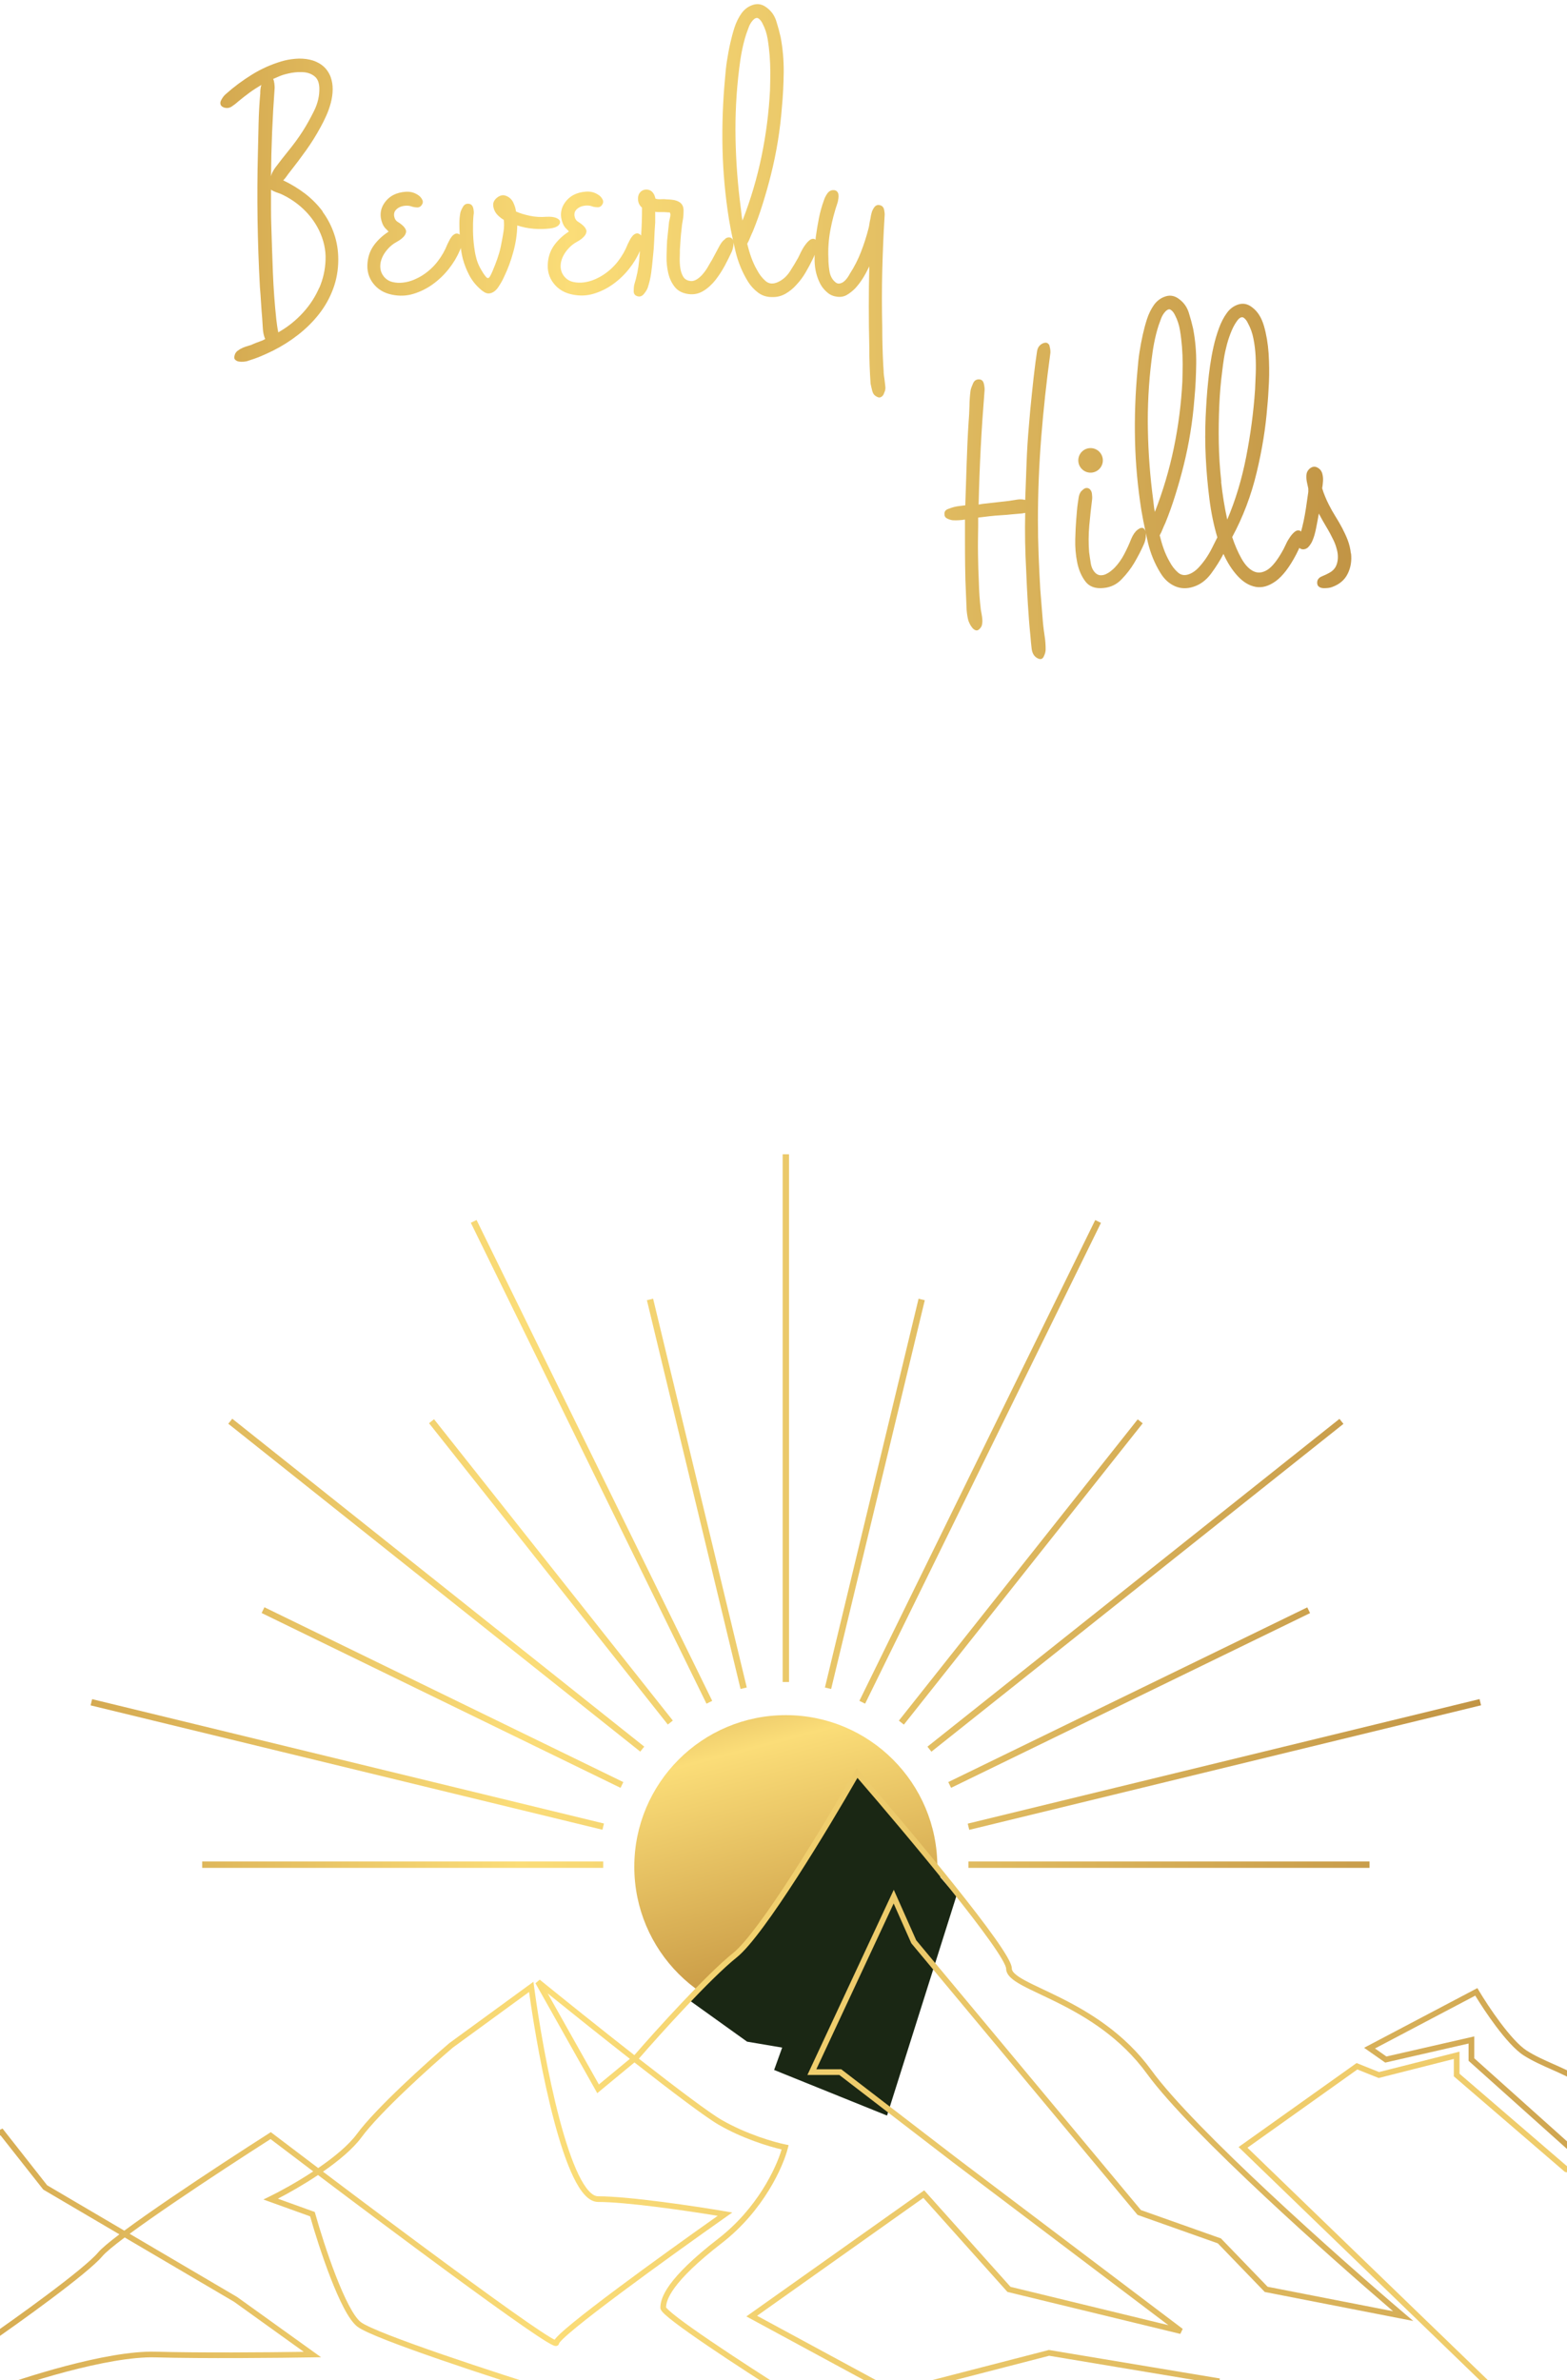 <svg width="276" height="419" viewBox="0 0 276 419" fill="none" xmlns="http://www.w3.org/2000/svg">
<circle cx="138.409" cy="328.618" r="26.688" fill="url(#paint0_linear_845_346)"/>
<path d="M160.069 324.068L168.462 333.738L156.237 372.419L136.349 364.391L148.939 329.359L160.069 324.068Z" fill="#1A2714"/>
<path d="M218.937 378.018L239.006 363.738L242.866 365.282L256.567 361.809V365.282L275.865 381.878L283.97 383.422L290.338 427.42L264.672 422.21L218.937 378.018Z" stroke="#EFCC6B"/>
<path fill-rule="evenodd" clip-rule="evenodd" d="M138.975 203.193H137.85V296.095H138.975V203.193ZM192.904 214.775L151.367 299.413L152.377 299.909L193.914 215.271L192.904 214.775ZM161.79 228.626L145.297 297.063L146.391 297.326L162.884 228.89L161.79 228.626ZM158.32 302.897L200.387 249.859L201.269 250.559L159.202 303.596L158.32 302.897ZM235.923 249.775L163.353 307.479L164.053 308.36L236.624 250.655L235.923 249.775ZM167.024 313.711L230.252 282.955L230.744 283.967L167.517 314.723L167.024 313.711ZM260.596 299.102L170.451 321.027L170.717 322.121L260.862 300.196L260.596 299.102ZM170.579 327.689H241.216V328.815H170.579V327.689ZM113.942 228.885L115.036 228.621L131.53 297.057L130.436 297.321L113.942 228.885ZM83.938 214.762L82.928 215.258L124.435 299.91L125.445 299.414L83.938 214.762ZM75.567 250.537L76.449 249.838L118.507 302.882L117.625 303.581L75.567 250.537ZM40.91 249.751L40.21 250.632L112.771 308.349L113.471 307.469L40.91 249.751ZM46.081 283.95L46.574 282.938L109.79 313.716L109.298 314.728L46.081 283.95ZM16.225 299.114L15.959 300.208L106.111 322.101L106.377 321.008L16.225 299.114ZM35.611 327.689H106.249V328.815H35.611V327.689Z" fill="url(#paint1_linear_845_346)"/>
<path fill-rule="evenodd" clip-rule="evenodd" d="M155.647 65.473C155.62 65.059 155.594 64.646 155.567 64.219C155.447 61.964 155.394 59.71 155.394 57.455C155.314 54.187 155.314 50.958 155.394 47.743C155.474 44.541 155.607 41.3 155.807 38.031C155.847 37.724 155.807 37.338 155.714 36.897C155.621 36.457 155.354 36.19 154.927 36.11C154.54 36.03 154.233 36.164 153.993 36.484C153.753 36.817 153.606 37.137 153.526 37.444C153.446 37.711 153.366 38.085 153.299 38.551C153.219 38.858 153.166 39.165 153.126 39.459C153.086 39.752 153.032 40.032 152.952 40.299C152.606 41.66 152.165 43.007 151.645 44.355C151.125 45.702 150.471 46.969 149.697 48.17C149.577 48.397 149.43 48.65 149.23 48.931C149.03 49.197 148.817 49.424 148.59 49.597C148.363 49.771 148.11 49.878 147.83 49.918C147.563 49.958 147.283 49.838 147.016 49.571C146.509 49.104 146.202 48.464 146.082 47.65C145.962 46.836 145.909 46.116 145.909 45.489C145.829 43.821 145.949 42.153 146.255 40.499C146.562 38.845 146.989 37.231 147.536 35.63C147.576 35.483 147.616 35.27 147.656 35.016C147.696 34.763 147.71 34.523 147.683 34.283C147.656 34.042 147.576 33.856 147.416 33.696C147.256 33.535 147.043 33.469 146.776 33.469C146.349 33.469 146.002 33.669 145.722 34.056C145.455 34.443 145.255 34.83 145.135 35.216C144.748 36.27 144.441 37.351 144.228 38.458C144.014 39.565 143.827 40.659 143.681 41.753C143.667 41.9 143.654 42.06 143.641 42.22C143.635 42.215 143.63 42.21 143.625 42.204L143.611 42.189C143.58 42.156 143.548 42.12 143.507 42.1C143.2 41.98 142.894 42.047 142.6 42.273C142.307 42.514 142.026 42.821 141.76 43.207C141.48 43.594 141.253 43.995 141.053 44.408C140.986 44.545 140.926 44.672 140.87 44.788C140.758 45.023 140.666 45.217 140.586 45.369C140.159 46.142 139.665 46.956 139.132 47.783C138.585 48.624 137.904 49.237 137.09 49.624C136.197 50.051 135.45 49.998 134.849 49.477C134.249 48.957 133.755 48.317 133.368 47.583C132.942 46.849 132.595 46.089 132.315 45.302C132.034 44.528 131.808 43.728 131.608 42.914C131.808 42.567 131.981 42.194 132.128 41.807C132.288 41.42 132.435 41.073 132.595 40.753C133.262 39.125 133.849 37.471 134.369 35.79C134.889 34.123 135.37 32.428 135.796 30.721C136.77 26.838 137.411 22.89 137.717 18.888C137.918 16.833 138.011 14.752 138.038 12.671C138.051 10.59 137.878 8.535 137.491 6.521C137.291 5.627 137.037 4.693 136.73 3.719C136.423 2.746 135.877 1.972 135.103 1.385C134.329 0.758 133.515 0.584 132.688 0.838C131.848 1.091 131.167 1.585 130.62 2.319C130.073 3.092 129.66 3.946 129.366 4.853C129.073 5.76 128.833 6.668 128.633 7.561C128.392 8.615 128.206 9.656 128.046 10.683C127.885 11.71 127.779 12.751 127.699 13.805C127.312 17.927 127.165 22.049 127.258 26.198C127.352 30.334 127.739 34.469 128.392 38.592C128.595 39.826 128.839 41.072 129.112 42.329C129.041 42.121 128.925 41.97 128.755 41.872C128.448 41.726 128.101 41.766 127.741 42.019L127.714 42.086C127.34 42.339 127.007 42.753 126.7 43.34L125.419 45.728C125.265 45.965 125.103 46.249 124.92 46.569C124.866 46.663 124.81 46.761 124.752 46.862C124.499 47.315 124.205 47.742 123.872 48.142C123.538 48.556 123.178 48.889 122.765 49.156C122.351 49.423 121.938 49.53 121.511 49.45C120.964 49.37 120.563 49.116 120.31 48.663C120.056 48.222 119.896 47.716 119.816 47.142C119.736 46.582 119.71 45.995 119.723 45.394C119.75 44.794 119.75 44.314 119.75 43.967C119.79 43.34 119.83 42.739 119.87 42.153C119.91 41.566 119.963 40.965 120.043 40.352C120.083 39.845 120.15 39.351 120.243 38.857C120.337 38.377 120.39 37.884 120.39 37.377C120.43 36.87 120.363 36.469 120.217 36.176C120.056 35.882 119.843 35.656 119.55 35.509C119.256 35.349 118.923 35.242 118.562 35.189C118.189 35.135 117.815 35.095 117.428 35.095C117.122 35.055 116.788 35.042 116.441 35.069C116.094 35.095 115.761 35.069 115.454 34.975C115.374 34.669 115.294 34.428 115.227 34.282C115.027 33.895 114.774 33.628 114.467 33.495C114.16 33.361 113.84 33.334 113.506 33.401C113.173 33.481 112.906 33.655 112.693 33.921C112.479 34.188 112.372 34.548 112.372 34.975C112.372 35.642 112.612 36.163 113.079 36.55V36.776C113.079 38.35 113.026 39.911 112.919 41.459C112.866 41.392 112.799 41.325 112.733 41.272C112.466 41.072 112.212 41.032 111.972 41.125C111.732 41.219 111.532 41.379 111.358 41.592C111.185 41.806 111.025 42.046 110.892 42.326C110.863 42.383 110.835 42.439 110.809 42.492L110.758 42.597C110.685 42.746 110.623 42.872 110.571 42.966C110.144 44.06 109.571 45.061 108.85 45.995C108.13 46.928 107.263 47.729 106.262 48.383C105.795 48.689 105.262 48.97 104.662 49.223C104.061 49.477 103.434 49.637 102.794 49.717C102.153 49.797 101.527 49.77 100.926 49.623C100.326 49.49 99.805 49.17 99.379 48.663C99.032 48.236 98.832 47.756 98.765 47.235C98.712 46.715 98.765 46.195 98.938 45.688C99.112 45.181 99.365 44.7 99.699 44.26C100.032 43.82 100.392 43.433 100.779 43.126C101.019 42.926 101.326 42.726 101.713 42.513C102.1 42.299 102.447 42.059 102.727 41.779C103.021 41.512 103.207 41.219 103.274 40.898C103.354 40.592 103.221 40.245 102.86 39.845C102.554 39.538 102.207 39.271 101.847 39.057C101.473 38.844 101.26 38.484 101.18 37.977C101.14 37.59 101.22 37.27 101.42 37.016C101.62 36.763 101.873 36.576 102.18 36.429C102.487 36.296 102.821 36.216 103.167 36.189C103.514 36.163 103.848 36.189 104.155 36.283C104.461 36.403 104.808 36.469 105.208 36.483C105.595 36.51 105.889 36.336 106.089 35.989C106.289 35.682 106.289 35.362 106.089 35.029C105.889 34.695 105.662 34.455 105.382 34.295C104.755 33.868 104.048 33.681 103.221 33.735C102.407 33.788 101.687 33.975 101.06 34.295C100.326 34.682 99.739 35.242 99.312 35.962C98.885 36.683 98.725 37.47 98.845 38.324C98.965 39.057 99.219 39.671 99.605 40.125L99.926 40.445C100.099 40.618 100.192 40.725 100.192 40.765C99.219 41.392 98.391 42.139 97.711 43.033C97.031 43.927 96.63 44.954 96.51 46.128C96.35 47.569 96.684 48.809 97.498 49.863C98.311 50.917 99.419 51.571 100.819 51.851C102.1 52.118 103.354 52.078 104.581 51.704C105.809 51.331 106.943 50.77 107.997 50.01C109.051 49.25 109.984 48.356 110.798 47.329C111.612 46.315 112.239 45.261 112.706 44.18L112.705 44.186C112.666 44.744 112.626 45.303 112.572 45.874C112.439 47.289 112.159 48.689 111.732 50.05C111.652 50.357 111.612 50.757 111.612 51.251C111.612 51.744 111.852 52.038 112.306 52.158C112.733 52.278 113.106 52.131 113.44 51.718C113.773 51.304 114 50.931 114.107 50.584C114.373 49.77 114.574 48.916 114.694 48.049C114.814 47.169 114.907 46.288 114.987 45.394C115.107 44.38 115.187 43.353 115.227 42.299C115.267 41.245 115.321 40.205 115.401 39.151V37.283C115.521 37.323 115.734 37.337 116.041 37.337H116.855C117.122 37.337 117.402 37.363 117.669 37.39H117.67C117.869 37.39 117.975 37.39 117.989 37.417C118.002 37.443 118.042 37.537 118.082 37.737C118.082 37.937 118.055 38.15 117.989 38.404C117.958 38.55 117.927 38.688 117.899 38.814C117.878 38.906 117.859 38.992 117.842 39.071L117.495 42.393C117.455 43.166 117.428 44.074 117.402 45.101C117.375 46.128 117.482 47.115 117.695 48.049C117.909 48.983 118.282 49.797 118.829 50.49C119.376 51.197 120.19 51.624 121.284 51.771C122.218 51.891 123.085 51.704 123.872 51.224C124.672 50.744 125.379 50.09 126.006 49.303C126.633 48.503 127.18 47.649 127.674 46.742C128.154 45.835 128.554 45.021 128.875 44.327C129.101 43.78 129.208 43.273 129.195 42.806C129.192 42.75 129.187 42.696 129.18 42.645C129.3 43.186 129.424 43.729 129.553 44.275C130.02 46.196 130.754 47.983 131.768 49.611C132.235 50.345 132.822 50.985 133.515 51.505C134.209 52.026 135.009 52.292 135.903 52.292C136.797 52.332 137.611 52.132 138.358 51.705C139.092 51.278 139.732 50.758 140.279 50.131C140.906 49.464 141.439 48.744 141.906 47.943C142.373 47.143 142.8 46.342 143.187 45.529C143.281 45.342 143.387 45.115 143.481 44.848C143.481 44.977 143.479 45.105 143.478 45.232C143.475 45.486 143.472 45.738 143.481 45.995C143.521 47.476 143.868 48.837 144.535 50.078C144.841 50.625 145.242 51.092 145.735 51.505C146.215 51.919 146.789 52.159 147.456 52.239C148.123 52.319 148.697 52.199 149.204 51.892C149.711 51.585 150.178 51.212 150.604 50.785C151.111 50.238 151.565 49.638 151.979 48.984C152.392 48.317 152.766 47.623 153.113 46.889C152.992 51.625 152.992 56.348 153.113 61.057C153.113 62.151 153.126 63.218 153.166 64.299C153.206 65.366 153.259 66.447 153.339 67.541C153.419 67.927 153.513 68.354 153.633 68.821C153.753 69.288 154.006 69.622 154.393 69.808C154.7 70.009 154.98 70.022 155.234 69.862C155.487 69.702 155.647 69.475 155.727 69.168C155.927 68.781 155.994 68.381 155.927 67.968C155.874 67.554 155.821 67.14 155.781 66.713C155.701 66.287 155.66 65.873 155.634 65.459L155.647 65.473ZM130.607 37.751C130.567 37.404 130.527 37.057 130.487 36.697C129.94 32.615 129.633 28.52 129.553 24.397C129.473 20.275 129.686 16.179 130.193 12.097C130.314 11.083 130.46 10.069 130.66 9.042C130.86 8.015 131.114 7.014 131.421 6.041C131.567 5.614 131.728 5.187 131.888 4.76C132.048 4.333 132.275 3.946 132.581 3.599C132.968 3.172 133.315 3.052 133.595 3.252C133.889 3.453 134.129 3.759 134.329 4.186C134.756 5 135.049 5.894 135.209 6.868C135.37 7.842 135.476 8.789 135.556 9.723C135.636 10.736 135.676 11.75 135.676 12.778C135.676 13.79 135.65 14.814 135.624 15.852L135.623 15.899C135.423 19.781 134.929 23.663 134.129 27.532C133.328 31.401 132.208 35.163 130.78 38.818C130.7 38.471 130.647 38.125 130.607 37.764V37.751Z" fill="url(#paint2_linear_845_346)"/>
<path fill-rule="evenodd" clip-rule="evenodd" d="M56.861 37.258C55.98 36.071 54.953 35.03 53.766 34.11C52.578 33.203 51.284 32.415 49.883 31.748C50.123 31.508 50.324 31.268 50.497 31.015C50.67 30.761 50.831 30.534 50.991 30.348C52.005 29.067 52.978 27.773 53.912 26.466C54.846 25.158 55.7 23.797 56.474 22.357C56.821 21.73 57.167 21.049 57.487 20.316C57.821 19.582 58.075 18.821 58.275 18.074C58.475 17.314 58.581 16.553 58.595 15.766C58.608 14.993 58.488 14.232 58.221 13.498C57.874 12.645 57.381 11.978 56.727 11.484C56.087 11.004 55.353 10.67 54.539 10.497C53.725 10.323 52.872 10.27 52.005 10.35C51.124 10.43 50.297 10.577 49.523 10.817C47.709 11.364 45.975 12.138 44.347 13.152C42.719 14.165 41.199 15.286 39.798 16.54C39.638 16.66 39.478 16.834 39.304 17.061C39.131 17.301 38.998 17.527 38.891 17.767C38.797 17.994 38.784 18.221 38.864 18.435C38.944 18.648 39.131 18.808 39.451 18.928C39.958 19.088 40.425 19.022 40.852 18.728C41.279 18.435 41.666 18.141 42.012 17.821C42.679 17.274 43.32 16.767 43.96 16.3C44.6 15.833 45.294 15.393 46.028 14.953C45.948 15.22 45.895 15.5 45.868 15.766C45.841 16.046 45.841 16.273 45.841 16.473C45.681 18.221 45.588 19.955 45.548 21.663C45.508 23.37 45.468 25.105 45.428 26.852C45.227 34.75 45.348 42.621 45.775 50.465C45.855 51.399 45.921 52.32 45.975 53.24C46.028 54.147 46.095 55.054 46.175 55.948C46.215 56.495 46.255 57.109 46.295 57.816C46.335 58.523 46.468 59.137 46.708 59.684C46.361 59.884 46.015 60.03 45.654 60.151C45.308 60.271 44.961 60.404 44.6 60.564C44.36 60.684 44.08 60.791 43.72 60.884C43.373 60.978 43.04 61.098 42.733 61.231C42.426 61.364 42.133 61.538 41.852 61.751C41.572 61.965 41.399 62.232 41.332 62.538C41.212 62.885 41.239 63.152 41.425 63.326C41.612 63.499 41.812 63.606 42.066 63.646C42.319 63.686 42.599 63.699 42.906 63.672C43.213 63.646 43.467 63.606 43.667 63.526C44.44 63.285 45.201 63.019 45.935 62.712C46.668 62.405 47.389 62.072 48.096 61.725C49.643 60.951 51.124 60.017 52.525 58.923C53.926 57.829 55.153 56.615 56.194 55.281C57.247 53.934 58.075 52.466 58.675 50.852C59.275 49.238 59.582 47.517 59.582 45.689C59.582 44.102 59.342 42.594 58.848 41.167C58.368 39.753 57.688 38.445 56.807 37.258H56.861ZM48.322 14.686C48.282 14.352 48.216 14.099 48.109 13.899L49.31 13.379C49.897 13.138 50.59 12.965 51.377 12.818C52.178 12.685 52.925 12.658 53.619 12.725C54.326 12.805 54.926 13.045 55.433 13.459C55.94 13.872 56.207 14.539 56.247 15.473C56.287 16.834 55.98 18.181 55.313 19.529C54.646 20.876 53.966 22.09 53.272 23.17C52.538 24.304 51.751 25.372 50.911 26.412C50.07 27.439 49.243 28.507 48.429 29.587C48.322 29.747 48.189 29.948 48.056 30.201C47.909 30.454 47.802 30.735 47.736 31.041C47.776 25.865 47.989 20.676 48.376 15.473C48.376 15.273 48.363 15.019 48.322 14.686ZM56.22 50.665C55.54 52.239 54.593 53.694 53.392 55.014C52.191 56.335 50.831 57.442 49.31 58.336L49.016 58.51C48.936 58.123 48.87 57.736 48.816 57.376C48.763 57.002 48.709 56.629 48.669 56.242C48.376 53.52 48.176 50.785 48.069 48.051C47.962 45.303 47.869 42.554 47.789 39.806C47.749 38.752 47.736 37.698 47.736 36.631V33.389C48.029 33.589 48.309 33.723 48.603 33.83C48.883 33.923 49.176 34.03 49.496 34.15C50.937 34.817 52.245 35.684 53.405 36.778C54.566 37.872 55.5 39.126 56.207 40.567C57.021 42.274 57.407 43.995 57.341 45.729C57.287 47.464 56.914 49.118 56.233 50.692L56.22 50.665Z" fill="url(#paint3_linear_845_346)"/>
<path d="M98.268 39.765C98.561 39.511 98.681 39.258 98.641 39.004C98.601 38.751 98.375 38.537 97.974 38.364C97.561 38.191 96.987 38.124 96.253 38.164C95.24 38.244 94.266 38.191 93.332 37.99C92.398 37.79 91.584 37.55 90.877 37.23C90.837 36.763 90.677 36.243 90.41 35.656C90.143 35.109 89.73 34.722 89.183 34.495C88.636 34.255 88.089 34.362 87.555 34.789C87.008 35.216 86.782 35.736 86.888 36.336C86.982 36.937 87.249 37.457 87.675 37.884C88.022 38.231 88.382 38.511 88.729 38.697C88.809 39.364 88.796 40.005 88.703 40.645C88.609 41.286 88.502 41.899 88.382 42.486C88.262 43.18 88.116 43.874 87.916 44.554C87.715 45.234 87.489 45.901 87.222 46.568C87.182 46.648 87.115 46.809 87.022 47.062C86.928 47.316 86.822 47.582 86.702 47.849C86.582 48.116 86.461 48.369 86.328 48.609C86.195 48.85 86.061 48.956 85.954 48.956C85.848 48.956 85.714 48.876 85.581 48.716C85.448 48.556 85.314 48.383 85.167 48.169C85.149 48.139 85.13 48.109 85.111 48.08L85.071 48.017C84.971 47.859 84.875 47.707 84.794 47.556C84.674 47.355 84.594 47.222 84.554 47.142C84.247 46.555 84.007 45.955 83.86 45.328C83.7 44.701 83.593 44.087 83.513 43.46C83.393 42.526 83.326 41.592 83.313 40.658C83.3 39.725 83.313 38.791 83.406 37.857C83.487 37.51 83.46 37.097 83.353 36.63C83.233 36.163 82.966 35.909 82.539 35.869C82.112 35.829 81.779 36.003 81.552 36.39C81.325 36.776 81.165 37.123 81.085 37.444C80.965 38.071 80.912 38.697 80.912 39.338C80.912 39.978 80.925 40.619 80.965 41.232V41.299C80.698 41.099 80.445 41.059 80.205 41.152C79.965 41.246 79.764 41.406 79.591 41.619C79.418 41.833 79.257 42.073 79.124 42.353C78.991 42.633 78.884 42.846 78.804 42.993C78.377 44.087 77.803 45.088 77.083 46.021C76.363 46.955 75.496 47.756 74.495 48.41C74.028 48.716 73.494 48.996 72.894 49.25C72.294 49.503 71.667 49.663 71.026 49.743C70.386 49.824 69.759 49.797 69.159 49.65C68.558 49.517 68.038 49.197 67.611 48.69C67.264 48.263 67.064 47.782 66.998 47.262C66.944 46.742 66.998 46.222 67.171 45.715C67.344 45.208 67.598 44.727 67.931 44.287C68.265 43.847 68.625 43.46 69.012 43.153C69.252 42.953 69.559 42.753 69.946 42.54C70.333 42.326 70.68 42.086 70.96 41.806C71.253 41.539 71.44 41.245 71.507 40.925C71.587 40.618 71.453 40.272 71.093 39.871C70.786 39.565 70.439 39.298 70.079 39.084C69.706 38.871 69.492 38.511 69.412 38.004C69.372 37.617 69.452 37.297 69.652 37.043C69.852 36.79 70.106 36.603 70.413 36.456C70.72 36.323 71.053 36.243 71.4 36.216C71.747 36.19 72.08 36.216 72.387 36.31C72.694 36.43 73.041 36.496 73.441 36.51C73.828 36.536 74.121 36.363 74.322 36.016C74.522 35.709 74.522 35.389 74.322 35.056C74.121 34.722 73.895 34.482 73.615 34.322C72.987 33.895 72.28 33.708 71.453 33.761C70.639 33.815 69.919 34.002 69.292 34.322C68.558 34.709 67.971 35.269 67.544 35.989C67.118 36.71 66.957 37.497 67.078 38.351C67.198 39.084 67.451 39.698 67.838 40.152L68.158 40.472C68.332 40.645 68.425 40.752 68.425 40.792C67.451 41.419 66.624 42.166 65.944 43.06C65.263 43.954 64.863 44.981 64.743 46.155C64.583 47.596 64.916 48.836 65.73 49.89C66.544 50.944 67.651 51.598 69.052 51.878C70.333 52.145 71.587 52.105 72.814 51.731C74.041 51.358 75.175 50.797 76.229 50.037C77.283 49.276 78.217 48.383 79.031 47.355C79.844 46.328 80.485 45.261 80.952 44.18C81.032 44.034 81.099 43.847 81.165 43.647C81.245 44.314 81.365 44.968 81.539 45.635C81.806 46.608 82.179 47.542 82.646 48.436C83.113 49.33 83.74 50.13 84.514 50.824C84.714 51.024 84.954 51.211 85.274 51.411C85.581 51.611 85.901 51.691 86.208 51.651C86.515 51.611 86.808 51.491 87.088 51.278C87.369 51.064 87.595 50.811 87.782 50.517C87.982 50.224 88.156 49.93 88.343 49.61C88.516 49.303 88.663 49.01 88.783 48.73C89.45 47.369 89.983 45.915 90.41 44.354C90.837 42.806 91.077 41.245 91.104 39.685C92.038 39.992 93.012 40.192 94.026 40.272C95.039 40.352 95.987 40.325 96.88 40.218C97.547 40.138 98.014 39.978 98.308 39.725L98.268 39.765Z" fill="url(#paint4_linear_845_346)"/>
<path d="M184.467 60.393C184.64 60.486 184.787 60.66 184.88 60.886L184.827 60.873C184.92 61.1 184.973 61.367 185 61.66C185.027 61.954 185.013 62.194 184.973 62.394C184.306 67.263 183.786 72.106 183.399 76.948C183.012 81.791 182.812 86.66 182.812 91.556C182.812 93.624 182.852 95.665 182.932 97.68C183.012 99.707 183.106 101.722 183.226 103.75C183.306 104.764 183.386 105.751 183.466 106.725C183.546 107.698 183.626 108.686 183.706 109.7C183.786 110.487 183.879 111.247 184 112.007C184.12 112.768 184.173 113.542 184.173 114.315C184.173 114.702 184.066 115.129 183.826 115.596C183.599 116.076 183.212 116.143 182.665 115.836C182.119 115.516 181.798 114.969 181.705 114.169C181.612 113.368 181.545 112.688 181.505 112.101C181.305 110.153 181.158 108.219 181.038 106.298C180.918 104.377 180.825 102.429 180.744 100.441C180.558 97.053 180.491 93.677 180.571 90.289C180.224 90.369 179.851 90.422 179.464 90.436C179.077 90.463 178.703 90.489 178.357 90.529C177.663 90.609 176.969 90.663 176.289 90.703C175.608 90.743 174.941 90.796 174.274 90.876L172.287 91.116V92.69L172.287 92.693C172.26 94.32 172.233 95.946 172.26 97.56C172.273 99.174 172.327 100.801 172.407 102.429C172.447 104.056 172.553 105.697 172.753 107.325C172.77 107.42 172.79 107.525 172.81 107.638C172.838 107.792 172.869 107.961 172.9 108.139C172.965 108.437 172.992 108.749 173.018 109.048L173.02 109.073C173.047 109.393 173.02 109.673 172.967 109.953C172.914 110.22 172.793 110.447 172.593 110.647C172.367 110.913 172.14 111.02 171.9 110.967C171.673 110.9 171.459 110.767 171.259 110.527C171.073 110.287 170.899 110.033 170.766 109.74C170.619 109.446 170.539 109.206 170.499 109.006C170.339 108.299 170.245 107.578 170.232 106.818C170.205 106.058 170.179 105.31 170.139 104.577C170.059 102.949 170.005 101.308 169.992 99.654C169.965 98.004 169.965 96.366 169.965 94.743V91.463C169.218 91.583 168.498 91.623 167.804 91.583C167.497 91.543 167.177 91.45 166.844 91.29C166.51 91.129 166.35 90.876 166.35 90.529C166.31 90.102 166.51 89.795 166.937 89.622C167.364 89.448 167.737 89.329 168.044 89.249C168.351 89.168 168.685 89.115 169.031 89.075C169.378 89.035 169.712 88.995 170.019 88.955L170.026 88.725L170.026 88.724C170.104 86.346 170.181 83.969 170.259 81.604C170.339 79.15 170.446 76.695 170.606 74.254C170.686 73.36 170.726 72.426 170.752 71.479C170.766 70.518 170.832 69.598 170.953 68.704C171.033 68.357 171.179 67.944 171.393 67.477C171.593 67.01 171.94 66.783 172.407 66.783C172.874 66.783 173.167 67.036 173.287 67.543C173.407 68.05 173.447 68.477 173.407 68.824C173.14 72.159 172.914 75.481 172.74 78.789C172.567 82.098 172.447 85.433 172.367 88.822L173.06 88.701L177.663 88.181C178 88.133 178.344 88.078 178.701 88.021C178.837 87.999 178.976 87.977 179.117 87.954C179.624 87.874 180.104 87.888 180.571 88.008C180.651 85.833 180.731 83.672 180.811 81.511C180.891 79.35 181.025 77.162 181.225 74.947C181.372 73.08 181.545 71.212 181.745 69.344C181.932 67.477 182.145 65.609 182.385 63.741L182.436 63.399L182.436 63.395C182.504 62.938 182.578 62.435 182.652 61.874C182.746 61.18 183.106 60.686 183.733 60.419C184.053 60.3 184.293 60.299 184.467 60.393Z" fill="url(#paint5_linear_845_346)"/>
<path fill-rule="evenodd" clip-rule="evenodd" d="M237.933 97.44C237.853 96.626 237.666 95.852 237.386 95.105C237.106 94.358 236.759 93.651 236.399 92.944C236.025 92.237 235.625 91.557 235.198 90.876C234.771 90.196 234.385 89.502 234.038 88.809C233.798 88.342 233.584 87.875 233.397 87.408C233.197 86.941 233.024 86.461 232.877 85.954C232.957 85.527 232.997 85.113 233.024 84.7C233.05 84.286 233.024 83.899 232.93 83.499C232.81 82.952 232.517 82.552 232.023 82.298C231.543 82.045 231.063 82.138 230.596 82.565C230.289 82.872 230.116 83.232 230.102 83.646C230.076 84.059 230.102 84.473 230.196 84.9L230.436 86.007V86.594C230.391 86.88 230.345 87.2 230.296 87.554C230.257 87.827 230.215 88.121 230.169 88.435C230.076 89.156 229.956 89.889 229.822 90.65C229.689 91.41 229.529 92.144 229.355 92.837C229.288 93.104 229.222 93.344 229.155 93.585C229.145 93.574 229.135 93.564 229.125 93.553L229.124 93.552C229.08 93.506 229.033 93.457 228.968 93.424C228.661 93.304 228.355 93.371 228.061 93.598C227.768 93.838 227.487 94.145 227.221 94.532C226.954 94.919 226.714 95.319 226.527 95.732C226.495 95.799 226.464 95.863 226.435 95.924C226.403 95.99 226.373 96.053 226.344 96.113C226.232 96.348 226.14 96.541 226.06 96.693C225.046 98.561 224.099 99.761 223.232 100.308C222.365 100.855 221.524 100.935 220.751 100.548C219.977 100.161 219.27 99.414 218.656 98.307C218.029 97.2 217.495 95.946 217.028 94.545C218.936 91.01 220.377 87.221 221.338 83.179C222.311 79.137 222.925 75.281 223.205 71.639C223.325 70.479 223.419 69.051 223.499 67.357C223.579 65.663 223.552 63.955 223.445 62.221C223.325 60.487 223.058 58.886 222.632 57.405C222.205 55.924 221.524 54.843 220.59 54.136C219.817 53.51 219.003 53.336 218.176 53.576C217.335 53.83 216.655 54.323 216.108 55.07C215.561 55.804 215.094 56.698 214.707 57.752C214.32 58.806 214 59.886 213.747 61.02C213.493 62.154 213.293 63.261 213.133 64.369C212.973 65.476 212.866 66.436 212.786 67.25C212.586 69.118 212.453 71.199 212.346 73.494C212.253 75.788 212.253 78.136 212.373 80.551C212.493 82.965 212.706 85.38 213.013 87.808C213.32 90.236 213.787 92.504 214.414 94.598C214.107 95.225 213.787 95.866 213.453 96.519C213.12 97.186 212.746 97.8 212.346 98.387C211.932 98.974 211.519 99.481 211.092 99.935C210.665 100.388 210.211 100.722 209.745 100.949C208.851 101.375 208.104 101.322 207.503 100.802C206.903 100.281 206.409 99.641 206.023 98.907C205.596 98.174 205.249 97.413 204.969 96.626C204.688 95.852 204.462 95.052 204.262 94.238C204.462 93.891 204.635 93.518 204.782 93.131C204.942 92.744 205.089 92.397 205.249 92.077C205.916 90.45 206.503 88.795 207.023 87.114C207.543 85.447 208.024 83.752 208.451 82.045C209.424 78.163 210.065 74.214 210.372 70.212C210.572 68.157 210.665 66.076 210.692 63.995C210.718 61.914 210.532 59.86 210.145 57.845C209.945 56.951 209.691 56.017 209.384 55.044C209.078 54.07 208.531 53.296 207.757 52.709C206.983 52.082 206.169 51.909 205.342 52.162C204.502 52.416 203.821 52.909 203.274 53.643C202.727 54.417 202.314 55.27 202.02 56.178C201.727 57.085 201.487 57.992 201.287 58.886C201.047 59.94 200.86 60.98 200.7 62.007C200.54 63.035 200.433 64.075 200.353 65.129C199.966 69.251 199.819 73.374 199.913 77.522C200.006 81.658 200.393 85.794 201.047 89.916C201.254 91.134 201.499 92.364 201.769 93.595C201.697 93.307 201.573 93.105 201.407 92.998C201.14 92.837 200.78 92.931 200.353 93.264C199.926 93.598 199.552 94.132 199.245 94.865C198.899 95.759 198.485 96.653 198.018 97.547C197.551 98.44 196.991 99.241 196.324 99.935C196.124 100.135 195.897 100.335 195.63 100.548C195.363 100.762 195.07 100.935 194.79 101.069C194.496 101.202 194.203 101.269 193.883 101.269C193.562 101.269 193.282 101.149 193.002 100.922C192.535 100.495 192.242 99.908 192.122 99.174C192.002 98.441 191.908 97.773 191.828 97.186C191.708 95.626 191.721 94.091 191.855 92.544C191.988 91.01 192.162 89.489 192.348 87.968C192.388 87.661 192.375 87.301 192.322 86.888C192.268 86.474 192.082 86.18 191.775 85.98C191.468 85.86 191.188 85.887 190.961 86.034C190.734 86.194 190.534 86.367 190.374 86.554C190.174 86.861 190.054 87.181 190 87.515L189.975 87.675C189.93 87.951 189.887 88.218 189.854 88.475C189.774 88.982 189.72 89.476 189.68 89.969C189.654 90.287 189.627 90.616 189.601 90.946L189.56 91.45C189.48 92.344 189.427 93.504 189.387 94.919C189.347 96.333 189.467 97.707 189.734 99.028C190.001 100.348 190.494 101.469 191.188 102.376C191.882 103.283 192.962 103.67 194.39 103.51C195.63 103.39 196.698 102.883 197.565 101.962C198.445 101.055 199.165 100.108 199.752 99.134C200.419 98 200.98 96.92 201.447 95.866C201.714 95.279 201.847 94.692 201.82 94.091C201.82 93.95 201.808 93.821 201.783 93.704L201.841 93.969C201.954 94.493 202.069 95.024 202.194 95.546C202.661 97.467 203.394 99.254 204.408 100.882C205.075 101.976 205.916 102.736 206.943 103.19C207.97 103.643 209.078 103.67 210.238 103.283C211.439 102.896 212.466 102.122 213.333 100.949C214.187 99.788 214.907 98.641 215.494 97.507C216.188 99.067 217.029 100.362 218.002 101.415C218.976 102.469 220.017 103.096 221.151 103.31C222.285 103.523 223.459 103.19 224.673 102.323C225.9 101.442 227.114 99.868 228.315 97.573C228.395 97.422 228.487 97.228 228.599 96.993C228.655 96.877 228.715 96.75 228.782 96.613C228.808 96.559 228.822 96.493 228.848 96.439C228.995 96.586 229.195 96.68 229.489 96.706C229.915 96.706 230.276 96.519 230.569 96.159C230.863 95.786 231.063 95.452 231.183 95.132C231.423 94.585 231.623 93.891 231.796 93.038C231.97 92.184 232.13 91.303 232.29 90.409C232.717 91.223 233.171 92.024 233.637 92.797C234.104 93.571 234.531 94.372 234.918 95.185C235.118 95.612 235.292 96.093 235.438 96.639C235.599 97.186 235.665 97.733 235.639 98.267C235.612 98.814 235.492 99.308 235.265 99.748C235.025 100.201 234.665 100.548 234.158 100.828C233.811 101.029 233.357 101.242 232.81 101.469C232.263 101.696 231.997 102.069 231.997 102.576C231.997 102.883 232.09 103.123 232.29 103.27C232.49 103.43 232.73 103.51 233.024 103.537C233.317 103.55 233.611 103.537 233.904 103.51C234.198 103.47 234.438 103.417 234.638 103.336C235.919 102.87 236.839 102.096 237.373 101.002C237.92 99.908 238.107 98.707 237.96 97.386L237.933 97.44ZM203.234 89.049C203.194 88.702 203.154 88.355 203.114 87.995C202.567 83.913 202.26 79.817 202.18 75.695C202.1 71.573 202.314 67.477 202.821 63.395C202.941 62.381 203.088 61.367 203.288 60.34C203.488 59.313 203.741 58.312 204.048 57.338C204.195 56.911 204.355 56.484 204.515 56.057C204.675 55.631 204.902 55.244 205.209 54.897C205.596 54.47 205.942 54.35 206.223 54.55C206.516 54.75 206.756 55.057 206.956 55.484C207.383 56.298 207.677 57.191 207.837 58.165C207.997 59.139 208.104 60.086 208.184 61.02C208.264 62.034 208.304 63.048 208.304 64.075C208.304 65.088 208.278 66.113 208.252 67.151L208.25 67.197C208.05 71.079 207.557 74.961 206.756 78.83C205.956 82.699 204.835 86.461 203.408 90.116C203.328 89.769 203.274 89.422 203.234 89.062V89.049ZM215.107 84.793C214.854 82.458 214.707 80.15 214.667 77.883C214.627 75.615 214.667 73.414 214.761 71.292C214.854 69.171 215.027 67.237 215.254 65.489C215.334 64.756 215.441 63.955 215.574 63.101C215.708 62.248 215.895 61.407 216.121 60.567C216.348 59.726 216.628 58.939 216.935 58.205C217.242 57.472 217.615 56.831 218.042 56.284C218.429 55.857 218.776 55.737 219.056 55.937C219.35 56.138 219.59 56.444 219.79 56.871C220.257 57.725 220.59 58.646 220.777 59.646C220.977 60.633 221.097 61.647 221.151 62.675C221.204 63.702 221.217 64.729 221.177 65.769C221.137 66.81 221.097 67.744 221.057 68.598C220.791 72.56 220.257 76.522 219.483 80.471C218.709 84.419 217.602 88.075 216.161 91.463C215.694 89.369 215.334 87.154 215.081 84.82L215.107 84.793Z" fill="url(#paint6_linear_845_346)"/>
<path d="M194.246 81.044C194.246 82.238 193.278 83.205 192.084 83.205C190.891 83.205 189.923 82.238 189.923 81.044C189.923 79.85 190.891 78.883 192.084 78.883C193.278 78.883 194.246 79.85 194.246 81.044Z" fill="url(#paint7_linear_845_346)"/>
<path d="M151.121 312.227L165.768 329.862L161.891 343.141L157.424 333.943L144.154 361.535L131.587 359.409L121.303 352.042L131.587 342.065L138.34 332.933L151.121 312.227Z" fill="#1A2714"/>
<path fill-rule="evenodd" clip-rule="evenodd" d="M150.855 311.246L151.317 311.78C155.782 316.931 162.479 324.835 168.062 331.807C170.853 335.292 173.37 338.55 175.191 341.117C176.101 342.399 176.843 343.517 177.36 344.41C177.618 344.855 177.825 345.254 177.969 345.594C178.107 345.919 178.211 346.246 178.211 346.528C178.211 346.772 178.34 347.063 178.73 347.43C179.119 347.797 179.707 348.181 180.488 348.608C181.38 349.095 182.455 349.604 183.68 350.183C184.623 350.629 185.654 351.117 186.761 351.67C191.788 354.184 198.051 357.905 202.828 364.474C206.561 369.607 214.763 377.813 223.535 386.011C232.295 394.198 241.586 402.342 247.465 407.34L248.921 408.577L222.767 403.474L214.502 394.914L200.362 389.906L160.513 342.087L157.401 335.084L143.781 364.268H148.167L168.598 379.961L168.602 379.964L208.315 409.969L207.895 410.854L177.442 403.463L162.632 386.91L133.35 407.663L157.477 420.72L184.75 413.682L214.862 418.701L214.697 419.687L184.794 414.703L157.346 421.787L131.46 407.778L162.782 385.578L177.98 402.564L205.788 409.314L167.996 380.759L167.992 380.757L147.828 365.268H142.211L157.423 332.671L161.371 341.554L200.955 389.055L215.058 394.05L223.268 402.553L245.368 406.865C239.471 401.815 230.937 394.298 222.852 386.742C214.091 378.554 205.818 370.285 202.019 365.062C197.382 358.686 191.289 355.052 186.313 352.565C185.26 352.038 184.242 351.556 183.298 351.109C182.041 350.514 180.914 349.98 180.009 349.486C179.208 349.048 178.528 348.615 178.044 348.158C177.56 347.702 177.211 347.166 177.211 346.528C177.211 346.457 177.176 346.286 177.048 345.984C176.926 345.697 176.742 345.338 176.494 344.911C176 344.057 175.278 342.968 174.375 341.695C172.571 339.152 170.068 335.912 167.281 332.432C161.899 325.71 155.474 318.115 151.023 312.968C148.405 317.539 144.394 324.284 140.438 330.419C138.369 333.627 136.313 336.673 134.476 339.155C132.649 341.623 131.009 343.578 129.776 344.565C125.127 348.284 116.375 357.96 112.523 362.402L112.722 362.557C119.091 367.528 124.868 371.888 127.066 373.161C131.479 375.716 136.465 377.132 138.387 377.516L138.901 377.619L138.774 378.128C137.967 381.356 134.521 389.149 127.122 394.877C118.178 401.801 117.342 404.919 117.314 406.179C117.325 406.196 117.342 406.22 117.367 406.251C117.45 406.356 117.587 406.499 117.782 406.68C118.17 407.04 118.742 407.507 119.465 408.058C120.908 409.159 122.912 410.569 125.147 412.088C129.615 415.123 134.979 418.577 138.556 420.83L138.022 421.676C134.44 419.419 129.066 415.959 124.585 412.915C122.346 411.393 120.324 409.971 118.859 408.853C118.127 408.296 117.525 407.806 117.102 407.413C116.892 407.218 116.713 407.036 116.584 406.874C116.52 406.792 116.458 406.705 116.411 406.615C116.368 406.532 116.313 406.403 116.313 406.249C116.313 404.519 117.385 401.15 126.509 394.086C133.337 388.8 136.693 381.699 137.668 378.384C135.399 377.864 130.742 376.445 126.565 374.026C124.291 372.71 118.448 368.294 112.107 363.345L111.747 363.065L105.197 368.476L94.312 349.126L95.063 348.493C99.246 351.885 105.662 357.032 111.73 361.782L111.755 361.761C115.588 357.341 124.413 347.574 129.151 343.784C130.271 342.888 131.842 341.032 133.672 338.56C135.491 336.102 137.535 333.076 139.597 329.878C143.722 323.481 147.91 316.414 150.505 311.859L150.855 311.246ZM110.941 362.434C105.833 358.433 100.497 354.168 96.465 350.913L105.482 366.943L110.941 362.434ZM117.296 406.15L117.295 406.147C117.295 406.147 117.295 406.147 117.296 406.15Z" fill="url(#paint8_linear_845_346)"/>
<path fill-rule="evenodd" clip-rule="evenodd" d="M260.214 349.977L260.457 350.386C261.287 351.785 262.712 354.002 264.285 356.094C265.871 358.205 267.559 360.122 268.91 360.987C270.364 361.918 272.082 362.679 273.776 363.43C274.126 363.585 274.476 363.74 274.822 363.896C276.794 364.784 278.695 365.721 279.784 366.965C281.062 368.426 290.534 378.094 297.848 385.528L308.08 381.356L330.669 401.855L329.997 402.596L307.874 382.52L298.606 386.298C300.13 387.847 301.539 389.277 302.734 390.488L302.784 390.539L302.818 390.601C303.806 392.429 305.857 397.589 306.322 403.866C306.755 409.708 306.547 413.579 306.355 415.064L328.712 436.852L328.014 437.568L305.289 415.422L305.33 415.166C305.513 414.023 305.783 410.122 305.325 403.94C304.877 397.886 302.912 392.909 301.972 391.139C300.714 389.864 299.22 388.348 297.605 386.707L289.213 390.128L258.665 362.78V359.739L243.986 363.094L240.262 360.487L260.214 349.977ZM296.847 385.936C289.576 378.545 280.313 369.088 279.032 367.624C278.111 366.571 276.423 365.714 274.411 364.807C274.079 364.658 273.738 364.507 273.394 364.354C271.699 363.604 269.896 362.805 268.371 361.83C266.851 360.857 265.069 358.803 263.485 356.695C262.033 354.762 260.706 352.728 259.842 351.304L242.178 360.608L244.196 362.02L259.665 358.484V362.333L289.415 388.966L296.847 385.936Z" fill="url(#paint9_linear_845_346)"/>
<path fill-rule="evenodd" clip-rule="evenodd" d="M94.066 349.697L93.955 348.864L79.139 359.667L79.125 359.68C77.109 361.401 73.88 364.261 70.742 367.252C67.612 370.235 64.542 373.375 62.866 375.65C61.389 377.654 58.806 379.769 56.046 381.658C53.113 379.444 50.375 377.37 47.979 375.549L47.702 375.338L47.408 375.525C42.943 378.371 36.084 382.831 30.015 386.963C26.982 389.029 24.142 391.015 21.897 392.678L8.301 384.687L0.447 374.701L-7.212 378.418L-6.876 379.359L0.085 375.892L7.619 385.446L21.029 393.327C19.235 394.684 17.886 395.804 17.287 396.512C16.672 397.238 15.468 398.324 13.887 399.624C12.315 400.916 10.398 402.396 8.381 403.907C4.347 406.927 -0.075 410.057 -2.915 412.015L-3.131 412.164V422.271L-2.454 422.014C0.768 420.794 6.135 418.975 11.751 417.492C17.379 416.006 23.204 414.87 27.363 414.986C35.848 415.222 49.352 415.084 55.04 414.986L56.55 414.96L41.771 404.358L22.835 393.229C25.008 391.63 27.702 389.748 30.578 387.789C36.504 383.754 43.189 379.404 47.651 376.556C49.905 378.268 52.45 380.196 55.168 382.248C52.253 384.171 49.304 385.777 47.457 386.677L46.393 387.195L54.62 390.157C55.416 392.966 56.74 397.169 58.213 400.965C58.972 402.919 59.774 404.776 60.569 406.282C61.351 407.766 62.164 408.987 62.969 409.591C63.37 409.891 64.059 410.251 64.937 410.652C65.828 411.058 66.949 411.521 68.241 412.026C70.825 413.034 74.109 414.211 77.624 415.422C84.657 417.844 92.635 420.405 97.835 422.024L98.132 421.069C92.938 419.452 84.97 416.894 77.95 414.477C74.439 413.268 71.17 412.095 68.604 411.094C67.321 410.593 66.219 410.137 65.352 409.742C64.474 409.341 63.874 409.019 63.569 408.791C62.961 408.335 62.235 407.298 61.453 405.816C60.684 404.357 59.897 402.54 59.145 400.603C57.642 396.731 56.294 392.423 55.513 389.639L55.443 389.391L48.942 387.05C50.846 386.069 53.42 384.614 55.948 382.931L56.014 382.887C63.219 388.321 71.528 394.539 78.822 399.9C84.064 403.752 88.784 407.164 92.197 409.526C93.901 410.706 95.287 411.63 96.25 412.215C96.728 412.505 97.12 412.724 97.402 412.848C97.532 412.905 97.689 412.965 97.836 412.98C97.903 412.987 98.055 412.995 98.207 412.908C98.38 412.809 98.46 412.647 98.479 412.498C98.498 412.464 98.535 412.409 98.599 412.329C98.726 412.17 98.926 411.958 99.201 411.694C99.747 411.169 100.548 410.478 101.55 409.658C103.553 408.019 106.332 405.889 109.425 403.583C115.611 398.97 123.035 393.663 127.985 390.183L128.979 389.484L127.781 389.281C122.593 388.4 110.802 386.626 105.339 386.626C104.864 386.626 104.322 386.352 103.715 385.693C103.113 385.039 102.504 384.066 101.901 382.821C100.695 380.335 99.559 376.869 98.533 372.987C96.484 365.231 94.898 355.912 94.066 349.697ZM79.415 399.094C72.216 393.803 64.027 387.676 56.888 382.293C59.576 380.43 62.146 378.313 63.671 376.243C65.29 374.046 68.301 370.96 71.432 367.976C74.547 365.006 77.754 362.165 79.76 360.453L93.189 350.661C94.05 356.88 95.592 365.771 97.567 373.243C98.598 377.145 99.753 380.684 101.001 383.258C101.624 384.543 102.283 385.613 102.979 386.37C103.671 387.121 104.46 387.626 105.339 387.626C110.322 387.626 120.779 389.142 126.413 390.066C121.494 393.535 114.62 398.461 108.827 402.781C105.731 405.09 102.938 407.23 100.917 408.884C99.908 409.709 99.083 410.42 98.508 410.973C98.221 411.248 97.986 411.495 97.819 411.703C97.772 411.761 97.728 411.82 97.688 411.878C97.471 411.773 97.165 411.601 96.77 411.36C95.833 410.791 94.468 409.882 92.766 408.704C89.366 406.351 84.654 402.945 79.415 399.094ZM18.05 397.157C18.604 396.503 19.993 395.353 21.963 393.876L41.225 405.197L53.51 414.01C47.205 414.104 35.173 414.203 27.391 413.986C23.078 413.867 17.134 415.036 11.495 416.525C6.219 417.919 1.162 419.606 -2.131 420.826V412.689C0.722 410.718 5.035 407.662 8.981 404.707C11.004 403.192 12.934 401.702 14.522 400.396C16.101 399.098 17.37 397.961 18.05 397.157ZM98.471 412.514L98.469 412.519C98.469 412.519 98.47 412.516 98.471 412.514Z" fill="url(#paint10_linear_845_346)"/>
<defs>
<linearGradient id="paint0_linear_845_346" x1="143.66" y1="350.032" x2="125.882" y2="282.195" gradientUnits="userSpaceOnUse">
<stop stop-color="#C59541"/>
<stop offset="0.625" stop-color="#FBDD78"/>
<stop offset="1" stop-color="#BE9042"/>
</linearGradient>
<linearGradient id="paint1_linear_845_346" x1="-13.769" y1="266.004" x2="270.982" y2="266.004" gradientUnits="userSpaceOnUse">
<stop stop-color="#C59541"/>
<stop offset="0.37" stop-color="#FBDD78"/>
<stop offset="1" stop-color="#BE9042"/>
</linearGradient>
<linearGradient id="paint2_linear_845_346" x1="14.632" y1="58.374" x2="246.239" y2="58.374" gradientUnits="userSpaceOnUse">
<stop stop-color="#C59541"/>
<stop offset="0.37" stop-color="#FBDD78"/>
<stop offset="1" stop-color="#BE9042"/>
</linearGradient>
<linearGradient id="paint3_linear_845_346" x1="14.632" y1="58.374" x2="246.239" y2="58.374" gradientUnits="userSpaceOnUse">
<stop stop-color="#C59541"/>
<stop offset="0.37" stop-color="#FBDD78"/>
<stop offset="1" stop-color="#BE9042"/>
</linearGradient>
<linearGradient id="paint4_linear_845_346" x1="14.632" y1="58.374" x2="246.239" y2="58.374" gradientUnits="userSpaceOnUse">
<stop stop-color="#C59541"/>
<stop offset="0.37" stop-color="#FBDD78"/>
<stop offset="1" stop-color="#BE9042"/>
</linearGradient>
<linearGradient id="paint5_linear_845_346" x1="14.632" y1="58.374" x2="246.239" y2="58.374" gradientUnits="userSpaceOnUse">
<stop stop-color="#C59541"/>
<stop offset="0.37" stop-color="#FBDD78"/>
<stop offset="1" stop-color="#BE9042"/>
</linearGradient>
<linearGradient id="paint6_linear_845_346" x1="14.632" y1="58.374" x2="246.239" y2="58.374" gradientUnits="userSpaceOnUse">
<stop stop-color="#C59541"/>
<stop offset="0.37" stop-color="#FBDD78"/>
<stop offset="1" stop-color="#BE9042"/>
</linearGradient>
<linearGradient id="paint7_linear_845_346" x1="14.632" y1="58.374" x2="246.239" y2="58.374" gradientUnits="userSpaceOnUse">
<stop stop-color="#C59541"/>
<stop offset="0.37" stop-color="#FBDD78"/>
<stop offset="1" stop-color="#BE9042"/>
</linearGradient>
<linearGradient id="paint8_linear_845_346" x1="-48.227" y1="374.407" x2="344.632" y2="374.407" gradientUnits="userSpaceOnUse">
<stop stop-color="#C59541"/>
<stop offset="0.37" stop-color="#FBDD78"/>
<stop offset="1" stop-color="#BE9042"/>
</linearGradient>
<linearGradient id="paint9_linear_845_346" x1="-48.227" y1="374.407" x2="344.632" y2="374.407" gradientUnits="userSpaceOnUse">
<stop stop-color="#C59541"/>
<stop offset="0.37" stop-color="#FBDD78"/>
<stop offset="1" stop-color="#BE9042"/>
</linearGradient>
<linearGradient id="paint10_linear_845_346" x1="-48.227" y1="374.407" x2="344.632" y2="374.407" gradientUnits="userSpaceOnUse">
<stop stop-color="#C59541"/>
<stop offset="0.37" stop-color="#FBDD78"/>
<stop offset="1" stop-color="#BE9042"/>
</linearGradient>
</defs>
</svg>
